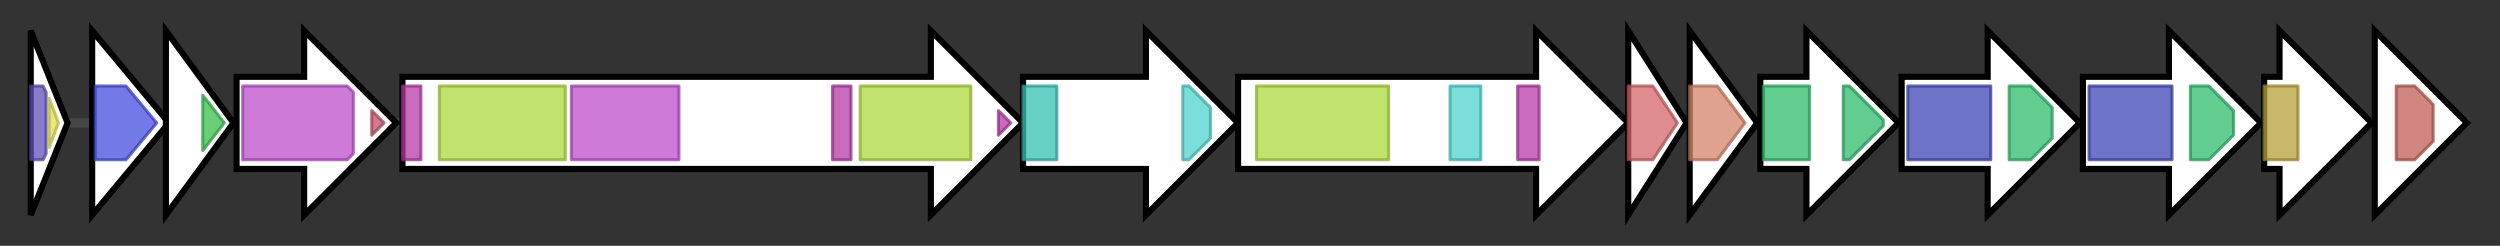 <svg version="1.1" baseProfile="full" xmlns="http://www.w3.org/2000/svg" width="813.767" height="80">
	<rect width="100%" height="100%" fill="#333333" stroke="none"/>
	<g>
		<line x1="10" y1="40.0" x2="803.767" y2="40.0" style="stroke:rgb(70,70,70); stroke-width:3 "/>
		<g>
			<title>eqbA (SEQ1246)
putative iron-dependent regulatory protein</title>
			<polygon class="eqbA (SEQ1246)
putative iron-dependent regulatory protein" points="10,10 22,40 10,70" fill="rgb(255,255,255)" fill-opacity="1.0" stroke="rgb(0,0,0)" stroke-width="2"  />
			<g>
				<title>Fe_dep_repress (PF01325)
"Iron dependent repressor, N-terminal DNA binding domain"</title>
				<polygon class="PF01325" points="10,28 14,28 15,30 15,50 14,52 10,52" stroke-linejoin="round" width="5" height="24" fill="rgb(97,80,184)" stroke="rgb(77,64,147)" stroke-width="1" opacity="0.75" />
			</g>
			<g>
				<title>Fe_dep_repr_C (PF02742)
"Iron dependent repressor, metal binding and dimerisation domain"</title>
				<polygon class="PF02742" points="16,32 19,40 16,48" stroke-linejoin="round" width="5" height="24" fill="rgb(227,223,84)" stroke="rgb(181,178,67)" stroke-width="1" opacity="0.75" />
			</g>
		</g>
		<g>
			<title>eqbB (SEQ1245)
putative non-ribosomal peptide synthesis thioesterase</title>
			<polygon class="eqbB (SEQ1245)
putative non-ribosomal peptide synthesis thioesterase" points="30,10 55,40 30,70" fill="rgb(255,255,255)" fill-opacity="1.0" stroke="rgb(0,0,0)" stroke-width="2"  />
			<g>
				<title>Thioesterase (PF00975)
"Thioesterase domain"</title>
				<polygon class="PF00975" points="31,28 41,28 51,40 41,52 31,52" stroke-linejoin="round" width="22" height="24" fill="rgb(69,76,223)" stroke="rgb(55,60,178)" stroke-width="1" opacity="0.75" />
			</g>
		</g>
		<g>
			<title>eqbC (SEQ1244)
putative 4'-phosphopantetheinyl transferase superfamily protein</title>
			<polygon class="eqbC (SEQ1244)
putative 4'-phosphopantetheinyl transferase superfamily protein" points="54,10 76,40 54,70" fill="rgb(255,255,255)" fill-opacity="1.0" stroke="rgb(0,0,0)" stroke-width="2"  />
			<g>
				<title>ACPS (PF01648)
"4'-phosphopantetheinyl transferase superfamily"</title>
				<polygon class="PF01648" points="66,31 73,40 66,49" stroke-linejoin="round" width="9" height="24" fill="rgb(58,190,78)" stroke="rgb(46,152,62)" stroke-width="1" opacity="0.75" />
			</g>
		</g>
		<g>
			<title>eqbD (SEQ1243)
equibactin siderophore biosynthetic protein</title>
			<polygon class="eqbD (SEQ1243)
equibactin siderophore biosynthetic protein" points="77,25 99,25 99,10 129,40 99,70 99,55 77,55" fill="rgb(255,255,255)" fill-opacity="1.0" stroke="rgb(0,0,0)" stroke-width="2"  />
			<g>
				<title>AMP-binding (PF00501)
"AMP-binding enzyme"</title>
				<polygon class="PF00501" points="79,28 113,28 115,30 115,50 113,52 79,52" stroke-linejoin="round" width="36" height="24" fill="rgb(189,78,204)" stroke="rgb(151,62,163)" stroke-width="1" opacity="0.75" />
			</g>
			<g>
				<title>AMP-binding_C (PF13193)
"AMP-binding enzyme C-terminal domain"</title>
				<polygon class="PF13193" points="121,36 125,40 121,44" stroke-linejoin="round" width="7" height="24" fill="rgb(195,82,106)" stroke="rgb(156,65,84)" stroke-width="1" opacity="0.75" />
			</g>
		</g>
		<g>
			<title>eqbE (SEQ1242)
equibactin equibactin nonribosomal peptide synthase protein</title>
			<polygon class="eqbE (SEQ1242)
equibactin equibactin nonribosomal peptide synthase protein" points="131,25 303,25 303,10 333,40 303,70 303,55 131,55" fill="rgb(255,255,255)" fill-opacity="1.0" stroke="rgb(0,0,0)" stroke-width="2"  />
			<g>
				<title>PP-binding (PF00550)
"Phosphopantetheine attachment site"</title>
				<rect class="PF00550" x="131" y="28" stroke-linejoin="round" width="6" height="24" fill="rgb(181,58,166)" stroke="rgb(144,46,132)" stroke-width="1" opacity="0.75" />
			</g>
			<g>
				<title>Condensation (PF00668)
"Condensation domain"</title>
				<rect class="PF00668" x="143" y="28" stroke-linejoin="round" width="41" height="24" fill="rgb(172,217,60)" stroke="rgb(137,173,47)" stroke-width="1" opacity="0.75" />
			</g>
			<g>
				<title>AMP-binding (PF00501)
"AMP-binding enzyme"</title>
				<rect class="PF00501" x="186" y="28" stroke-linejoin="round" width="35" height="24" fill="rgb(189,78,204)" stroke="rgb(151,62,163)" stroke-width="1" opacity="0.75" />
			</g>
			<g>
				<title>PP-binding (PF00550)
"Phosphopantetheine attachment site"</title>
				<rect class="PF00550" x="271" y="28" stroke-linejoin="round" width="6" height="24" fill="rgb(181,58,166)" stroke="rgb(144,46,132)" stroke-width="1" opacity="0.75" />
			</g>
			<g>
				<title>Condensation (PF00668)
"Condensation domain"</title>
				<rect class="PF00668" x="280" y="28" stroke-linejoin="round" width="36" height="24" fill="rgb(172,217,60)" stroke="rgb(137,173,47)" stroke-width="1" opacity="0.75" />
			</g>
			<g>
				<title>PP-binding (PF00550)
"Phosphopantetheine attachment site"</title>
				<polygon class="PF00550" points="325,36 329,40 325,44" stroke-linejoin="round" width="6" height="24" fill="rgb(181,58,166)" stroke="rgb(144,46,132)" stroke-width="1" opacity="0.75" />
			</g>
		</g>
		<g>
			<title>eqbF (SEQ1241)
equibactin biosynthetic protein</title>
			<polygon class="eqbF (SEQ1241)
equibactin biosynthetic protein" points="333,25 373,25 373,10 403,40 373,70 373,55 333,55" fill="rgb(255,255,255)" fill-opacity="1.0" stroke="rgb(0,0,0)" stroke-width="2"  />
			<g>
				<title>GFO_IDH_MocA (PF01408)
"Oxidoreductase family, NAD-binding Rossmann fold"</title>
				<rect class="PF01408" x="333" y="28" stroke-linejoin="round" width="11" height="24" fill="rgb(53,193,178)" stroke="rgb(42,154,142)" stroke-width="1" opacity="0.75" />
			</g>
			<g>
				<title>Methyltransf_12 (PF08242)
"Methyltransferase domain"</title>
				<polygon class="PF08242" points="385,28 387,28 394,35 394,45 387,52 385,52" stroke-linejoin="round" width="9" height="24" fill="rgb(78,210,205)" stroke="rgb(62,168,164)" stroke-width="1" opacity="0.75" />
			</g>
		</g>
		<g>
			<title>eqbG (SEQ1240)
equibactin nonribosomal peptide synthase protein</title>
			<polygon class="eqbG (SEQ1240)
equibactin nonribosomal peptide synthase protein" points="403,25 500,25 500,10 530,40 500,70 500,55 403,55" fill="rgb(255,255,255)" fill-opacity="1.0" stroke="rgb(0,0,0)" stroke-width="2"  />
			<g>
				<title>Condensation (PF00668)
"Condensation domain"</title>
				<rect class="PF00668" x="409" y="28" stroke-linejoin="round" width="43" height="24" fill="rgb(172,217,60)" stroke="rgb(137,173,47)" stroke-width="1" opacity="0.75" />
			</g>
			<g>
				<title>Methyltransf_12 (PF08242)
"Methyltransferase domain"</title>
				<rect class="PF08242" x="472" y="28" stroke-linejoin="round" width="10" height="24" fill="rgb(78,210,205)" stroke="rgb(62,168,164)" stroke-width="1" opacity="0.75" />
			</g>
			<g>
				<title>PP-binding (PF00550)
"Phosphopantetheine attachment site"</title>
				<rect class="PF00550" x="494" y="28" stroke-linejoin="round" width="7" height="24" fill="rgb(181,58,166)" stroke="rgb(144,46,132)" stroke-width="1" opacity="0.75" />
			</g>
		</g>
		<g>
			<title>eqbH (SEQ1239)
putative membrane protein</title>
			<polygon class="eqbH (SEQ1239)
putative membrane protein" points="530,10 549,40 530,70" fill="rgb(255,255,255)" fill-opacity="1.0" stroke="rgb(0,0,0)" stroke-width="2"  />
			<g>
				<title>Trep_Strep (PF09605)
"Hypothetical bacterial integral membrane protein (Trep_Strep)"</title>
				<polygon class="PF09605" points="530,28 538,28 546,40 538,52 530,52" stroke-linejoin="round" width="18" height="24" fill="rgb(212,101,106)" stroke="rgb(169,80,84)" stroke-width="1" opacity="0.75" />
			</g>
		</g>
		<g>
			<title>eqbI (SEQ1238)
putative transmembrane protein</title>
			<polygon class="eqbI (SEQ1238)
putative transmembrane protein" points="550,10 572,40 550,70" fill="rgb(255,255,255)" fill-opacity="1.0" stroke="rgb(0,0,0)" stroke-width="2"  />
			<g>
				<title>CbiQ (PF02361)
"Cobalt transport protein"</title>
				<polygon class="PF02361" points="550,28 559,28 568,40 559,52 550,52" stroke-linejoin="round" width="19" height="24" fill="rgb(212,131,105)" stroke="rgb(169,104,84)" stroke-width="1" opacity="0.75" />
			</g>
		</g>
		<g>
			<title>eqbJ (SEQ1237)
putative ABC transporter ATP-binding component</title>
			<polygon class="eqbJ (SEQ1237)
putative ABC transporter ATP-binding component" points="573,25 588,25 588,10 618,40 588,70 588,55 573,55" fill="rgb(255,255,255)" fill-opacity="1.0" stroke="rgb(0,0,0)" stroke-width="2"  />
			<g>
				<title>ABC_tran (PF00005)
"ABC transporter"</title>
				<rect class="PF00005" x="574" y="28" stroke-linejoin="round" width="15" height="24" fill="rgb(46,186,108)" stroke="rgb(36,148,86)" stroke-width="1" opacity="0.75" />
			</g>
			<g>
				<title>ABC_tran (PF00005)
"ABC transporter"</title>
				<polygon class="PF00005" points="600,28 602,28 613,39 613,41 602,52 600,52" stroke-linejoin="round" width="13" height="24" fill="rgb(46,186,108)" stroke="rgb(36,148,86)" stroke-width="1" opacity="0.75" />
			</g>
		</g>
		<g>
			<title>eqbK (SEQ1236)
ABC transporter, ATP-binding membrane protein</title>
			<polygon class="eqbK (SEQ1236)
ABC transporter, ATP-binding membrane protein" points="619,25 647,25 647,10 677,40 647,70 647,55 619,55" fill="rgb(255,255,255)" fill-opacity="1.0" stroke="rgb(0,0,0)" stroke-width="2"  />
			<g>
				<title>ABC_membrane (PF00664)
"ABC transporter transmembrane region"</title>
				<rect class="PF00664" x="621" y="28" stroke-linejoin="round" width="27" height="24" fill="rgb(62,71,183)" stroke="rgb(49,56,146)" stroke-width="1" opacity="0.75" />
			</g>
			<g>
				<title>ABC_tran (PF00005)
"ABC transporter"</title>
				<polygon class="PF00005" points="654,28 661,28 668,35 668,45 661,52 654,52" stroke-linejoin="round" width="14" height="24" fill="rgb(46,186,108)" stroke="rgb(36,148,86)" stroke-width="1" opacity="0.75" />
			</g>
		</g>
		<g>
			<title>eqbL (SEQ1235)
ABC transporter ATP-binding membrane protein</title>
			<polygon class="eqbL (SEQ1235)
ABC transporter ATP-binding membrane protein" points="678,25 706,25 706,10 736,40 706,70 706,55 678,55" fill="rgb(255,255,255)" fill-opacity="1.0" stroke="rgb(0,0,0)" stroke-width="2"  />
			<g>
				<title>ABC_membrane (PF00664)
"ABC transporter transmembrane region"</title>
				<rect class="PF00664" x="680" y="28" stroke-linejoin="round" width="27" height="24" fill="rgb(62,71,183)" stroke="rgb(49,56,146)" stroke-width="1" opacity="0.75" />
			</g>
			<g>
				<title>ABC_tran (PF00005)
"ABC transporter"</title>
				<polygon class="PF00005" points="713,28 719,28 727,36 727,44 719,52 713,52" stroke-linejoin="round" width="14" height="24" fill="rgb(46,186,108)" stroke="rgb(36,148,86)" stroke-width="1" opacity="0.75" />
			</g>
		</g>
		<g>
			<title>eqbM (SEQ1234)
putative oxidoreductase</title>
			<polygon class="eqbM (SEQ1234)
putative oxidoreductase" points="737,25 742,25 742,10 772,40 742,70 742,55 737,55" fill="rgb(255,255,255)" fill-opacity="1.0" stroke="rgb(0,0,0)" stroke-width="2"  />
			<g>
				<title>Sacchrp_dh_NADP (PF03435)
"Saccharopine dehydrogenase NADP binding domain"</title>
				<rect class="PF03435" x="737" y="28" stroke-linejoin="round" width="11" height="24" fill="rgb(184,160,56)" stroke="rgb(147,128,44)" stroke-width="1" opacity="0.75" />
			</g>
		</g>
		<g>
			<title>eqbN (SEQ1233)
putative membrane protein</title>
			<polygon class="eqbN (SEQ1233)
putative membrane protein" points="773,25 773,25 773,10 803,40 773,70 773,55 773,55" fill="rgb(255,255,255)" fill-opacity="1.0" stroke="rgb(0,0,0)" stroke-width="2"  />
			<g>
				<title>Hydrolase_4 (PF12146)
"Serine aminopeptidase, S33"</title>
				<polygon class="PF12146" points="780,28 786,28 792,34 792,46 786,52 780,52" stroke-linejoin="round" width="12" height="24" fill="rgb(190,94,85)" stroke="rgb(152,75,67)" stroke-width="1" opacity="0.75" />
			</g>
		</g>
	</g>
</svg>
